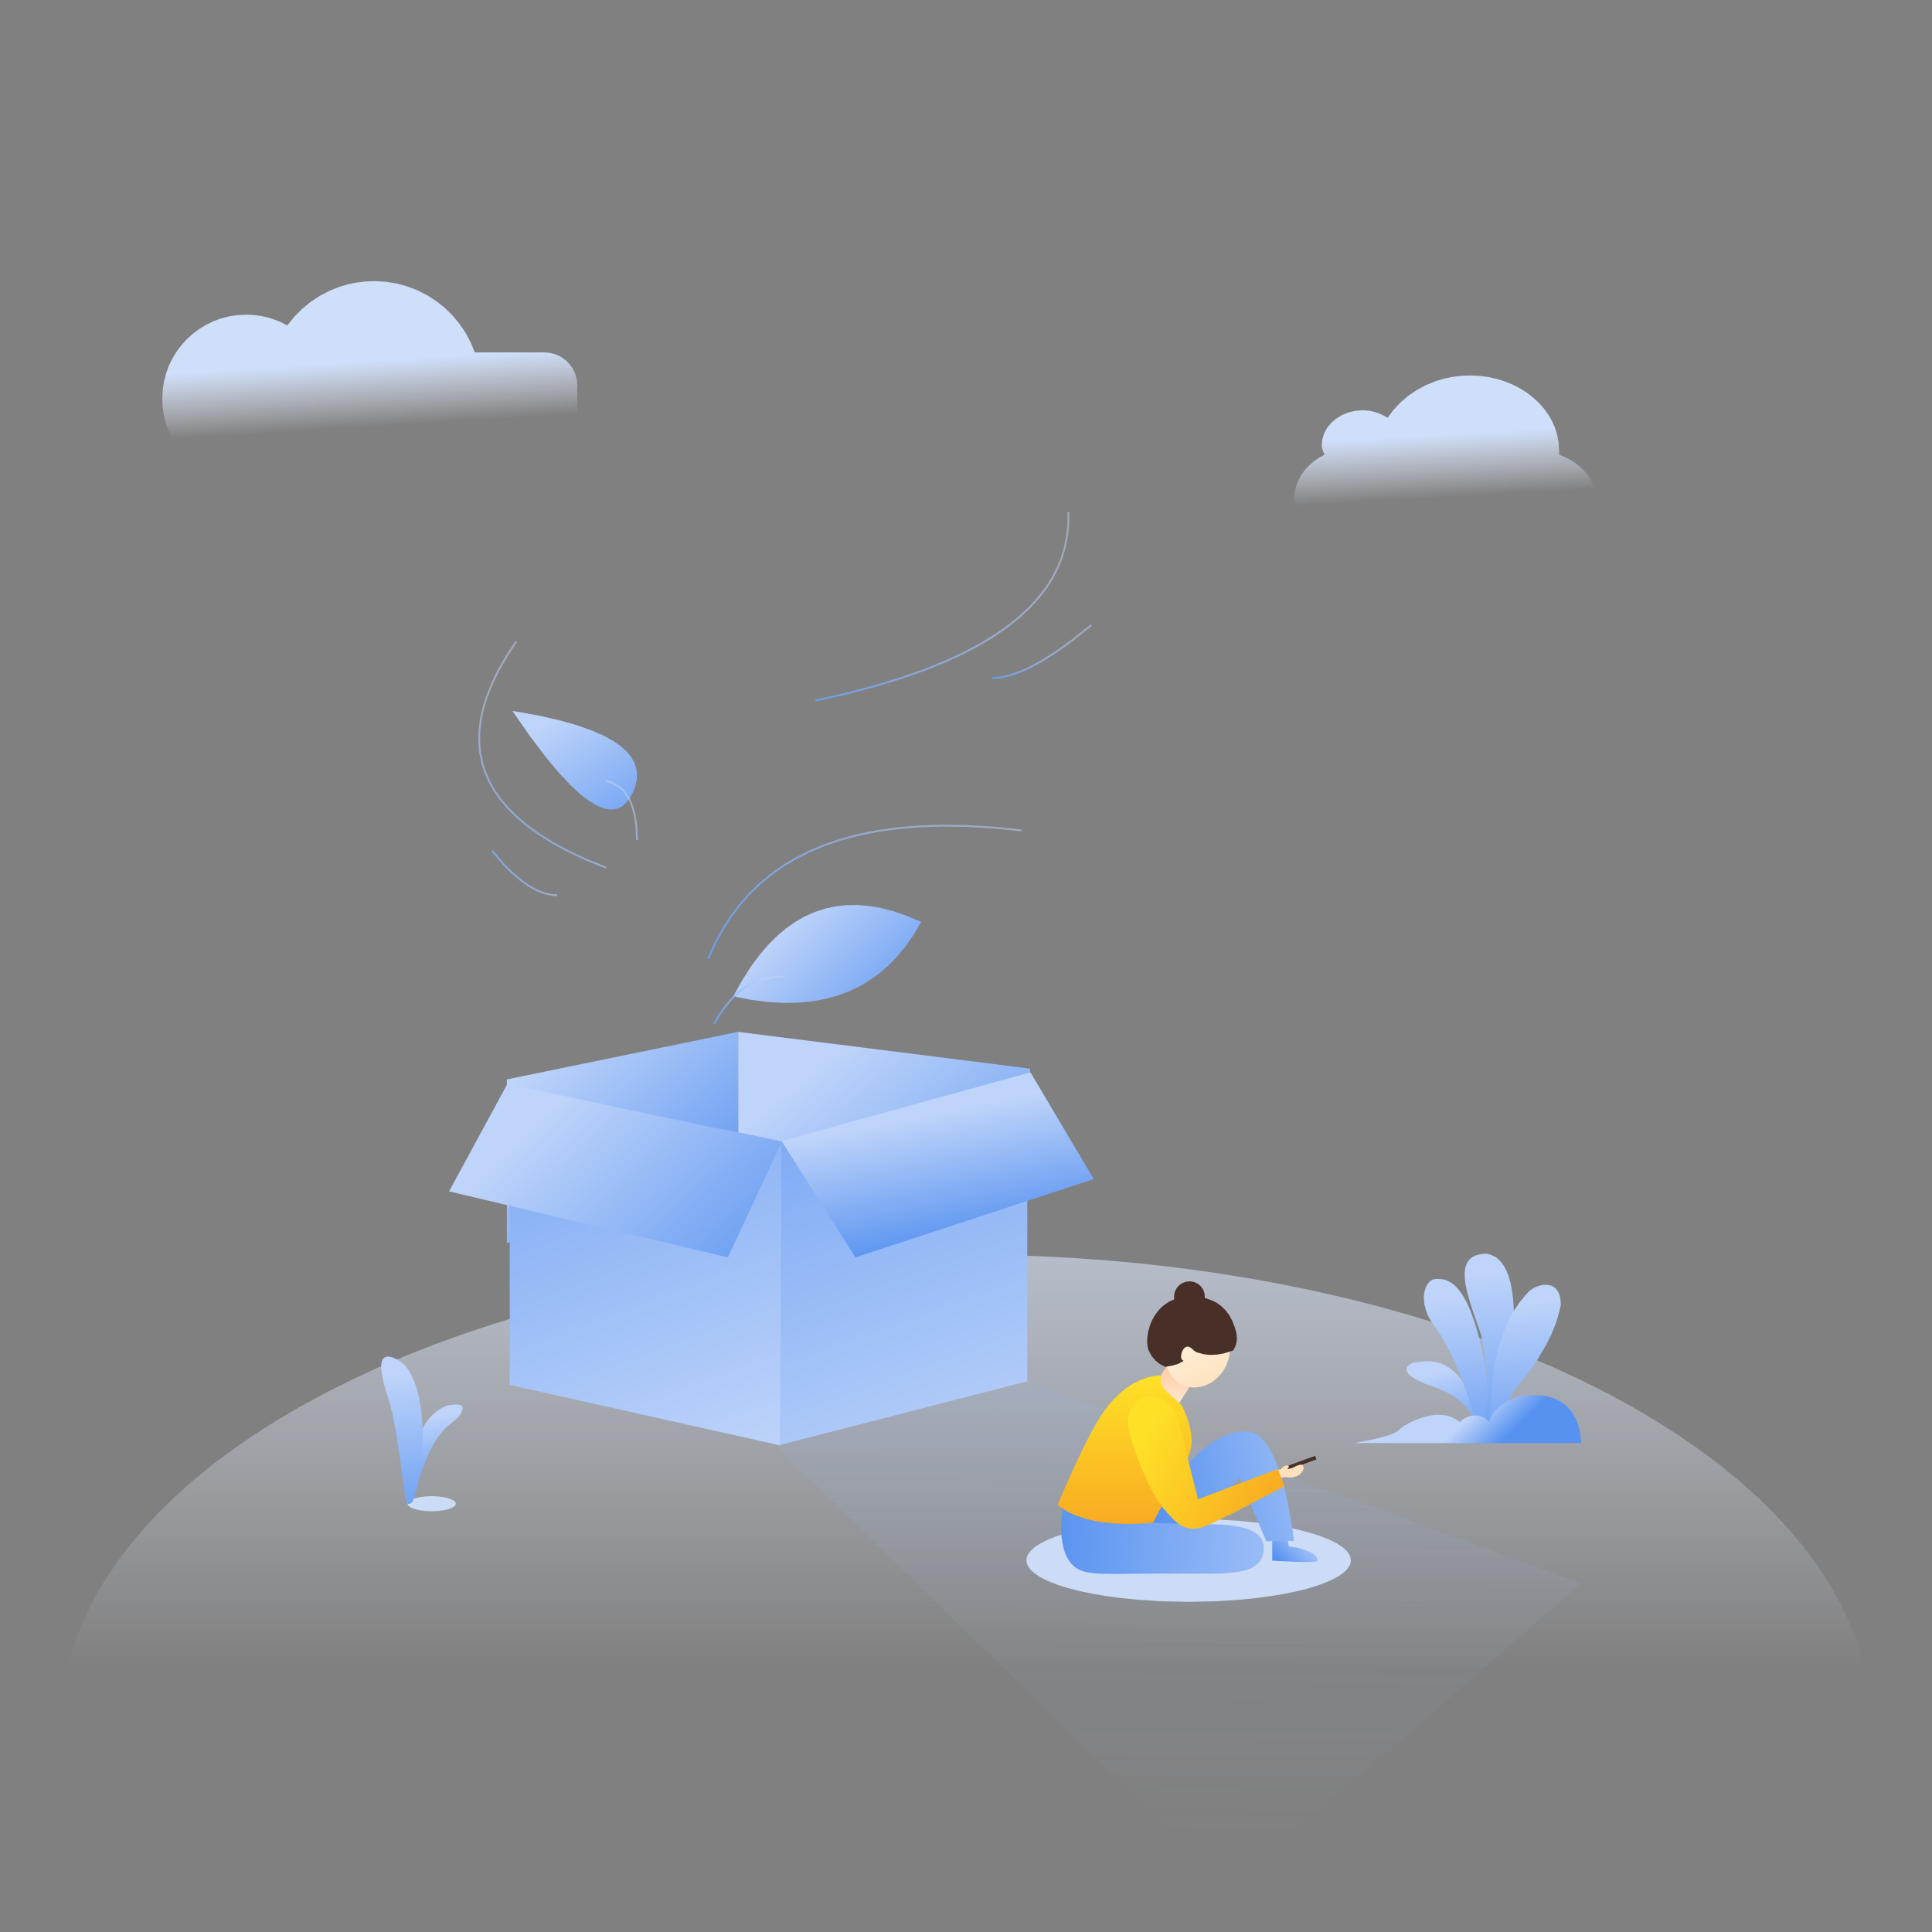 <?xml version="1.0" standalone="no"?><!DOCTYPE svg PUBLIC "-//W3C//DTD SVG 1.1//EN" "http://www.w3.org/Graphics/SVG/1.1/DTD/svg11.dtd"><svg height="1024" node-id="1" sillyvg="true" template-height="1024" template-width="1024" version="1.1" viewBox="0 0 1024 1024" width="1024" xmlns="http://www.w3.org/2000/svg" xmlns:xlink="http://www.w3.org/1999/xlink"><rect x="0" y="0" width="1024" height="1024" fill="#808080" stroke="none"/><defs node-id="171"><linearGradient gradientUnits="objectBoundingBox" id="linearGradient-1" node-id="5" spreadMethod="pad" x1="0.5" x2="0.5" y1="-0.299" y2="0.441"><stop offset="0" stop-color="#cfdffa"></stop><stop offset="1" stop-color="#eaf0fc" stop-opacity="0"></stop></linearGradient><linearGradient gradientUnits="objectBoundingBox" id="linearGradient-2" node-id="8" spreadMethod="pad" x1="0.5" x2="0.536" y1="0.337" y2="0.698"><stop offset="0" stop-color="#cfdffa"></stop><stop offset="1" stop-color="#eaf0fc" stop-opacity="0"></stop></linearGradient><linearGradient gradientUnits="objectBoundingBox" id="linearGradient-3" node-id="11" spreadMethod="pad" x1="0.5" x2="0.536" y1="0.365" y2="0.665"><stop offset="0" stop-color="#cfdffa"></stop><stop offset="1" stop-color="#eaf0fc" stop-opacity="0"></stop></linearGradient><linearGradient gradientUnits="objectBoundingBox" id="linearGradient-4" node-id="14" spreadMethod="pad" x1="0.5" x2="0.573" y1="0.115" y2="1"><stop offset="0" stop-color="#bfd4fa"></stop><stop offset="1" stop-color="#5792f0"></stop></linearGradient><linearGradient gradientUnits="objectBoundingBox" id="linearGradient-5" node-id="17" spreadMethod="pad" x1="0.5" x2="0.519" y1="0.115" y2="1.319"><stop offset="0" stop-color="#bfd4fa"></stop><stop offset="1" stop-color="#5792f0"></stop></linearGradient><linearGradient gradientUnits="objectBoundingBox" id="linearGradient-6" node-id="20" spreadMethod="pad" x1="0.5" x2="0.743" y1="0.131" y2="1.285"><stop offset="0" stop-color="#bfd4fa"></stop><stop offset="1" stop-color="#5792f0"></stop></linearGradient><linearGradient gradientUnits="objectBoundingBox" id="linearGradient-7" node-id="23" spreadMethod="pad" x1="0.5" x2="0.541" y1="0.115" y2="1.319"><stop offset="0" stop-color="#bfd4fa"></stop><stop offset="1" stop-color="#5792f0"></stop></linearGradient><linearGradient gradientUnits="objectBoundingBox" id="linearGradient-8" node-id="26" spreadMethod="pad" x1="0.5" x2="0.52" y1="0.115" y2="1.319"><stop offset="0" stop-color="#bfd4fa"></stop><stop offset="1" stop-color="#5792f0"></stop></linearGradient><linearGradient gradientUnits="objectBoundingBox" id="linearGradient-9" node-id="29" spreadMethod="pad" x1="0.5" x2="0.554" y1="0.115" y2="1.319"><stop offset="0" stop-color="#bfd4fa"></stop><stop offset="1" stop-color="#5792f0"></stop></linearGradient><linearGradient gradientUnits="objectBoundingBox" id="linearGradient-10" node-id="32" spreadMethod="pad" x1="0.5" x2="0.743" y1="0.483" y2="0.537"><stop offset="0" stop-color="#bfd4fa"></stop><stop offset="1" stop-color="#5792f0"></stop></linearGradient><linearGradient gradientUnits="objectBoundingBox" id="linearGradient-11" node-id="35" spreadMethod="pad" x1="0.544" x2="0.519" y1="-0.916" y2="0.939"><stop offset="0" stop-color="#5792f0"></stop><stop offset="1" stop-color="#bfd4fa" stop-opacity="0"></stop></linearGradient><linearGradient gradientUnits="objectBoundingBox" id="linearGradient-12" node-id="38" spreadMethod="pad" x1="0.179" x2="1.212" y1="0.312" y2="1.084"><stop offset="0" stop-color="#bfd4fa"></stop><stop offset="1" stop-color="#5792f0"></stop></linearGradient><linearGradient gradientUnits="objectBoundingBox" id="linearGradient-13" node-id="41" spreadMethod="pad" x1="0.179" x2="1" y1="0.084" y2="0.916"><stop offset="0" stop-color="#bfd4fa"></stop><stop offset="1" stop-color="#5792f0"></stop></linearGradient><linearGradient gradientUnits="objectBoundingBox" id="linearGradient-14" node-id="44" spreadMethod="pad" x1="0.646" x2="0.205" y1="1.197" y2="-0.63"><stop offset="0" stop-color="#bfd4fa"></stop><stop offset="1" stop-color="#5792f0"></stop></linearGradient><linearGradient gradientUnits="objectBoundingBox" id="linearGradient-15" node-id="47" spreadMethod="pad" x1="-0.001" x2="0.5" y1="-0.619" y2="1.169"><stop offset="0" stop-color="#5792f0"></stop><stop offset="1" stop-color="#bfd4fa"></stop></linearGradient><linearGradient gradientUnits="objectBoundingBox" id="linearGradient-16" node-id="50" spreadMethod="pad" x1="0.179" x2="1.212" y1="0.364" y2="0.922"><stop offset="0" stop-color="#bfd4fa"></stop><stop offset="1" stop-color="#5792f0"></stop></linearGradient><linearGradient gradientUnits="objectBoundingBox" id="linearGradient-17" node-id="53" spreadMethod="pad" x1="0.179" x2="0.403" y1="0.324" y2="0.998"><stop offset="0" stop-color="#bfd4fa"></stop><stop offset="1" stop-color="#5792f0"></stop></linearGradient><linearGradient gradientUnits="objectBoundingBox" id="linearGradient-18" node-id="56" spreadMethod="pad" x1="0.636" x2="0.258" y1="0.57" y2="1.385"><stop offset="0" stop-color="#bfd4fa" stop-opacity="0.5"></stop><stop offset="1" stop-color="#5792f0"></stop><stop offset="1" stop-color="#5792f0"></stop></linearGradient><linearGradient gradientUnits="objectBoundingBox" id="linearGradient-19" node-id="60" spreadMethod="pad" x1="0.933" x2="-0.266" y1="0.533" y2="0.914"><stop offset="0" stop-color="#bfd4fa" stop-opacity="0.5"></stop><stop offset="1" stop-color="#5792f0"></stop><stop offset="1" stop-color="#5792f0"></stop></linearGradient><linearGradient gradientUnits="objectBoundingBox" id="linearGradient-20" node-id="64" spreadMethod="pad" x1="0.933" x2="-0.266" y1="0.539" y2="0.991"><stop offset="0" stop-color="#bfd4fa" stop-opacity="0.5"></stop><stop offset="1" stop-color="#5792f0"></stop><stop offset="1" stop-color="#5792f0"></stop></linearGradient><linearGradient gradientUnits="objectBoundingBox" id="linearGradient-21" node-id="68" spreadMethod="pad" x1="0.933" x2="-0.266" y1="0.52" y2="0.754"><stop offset="0" stop-color="#bfd4fa" stop-opacity="0.5"></stop><stop offset="1" stop-color="#5792f0"></stop><stop offset="1" stop-color="#5792f0"></stop></linearGradient><linearGradient gradientUnits="objectBoundingBox" id="linearGradient-22" node-id="72" spreadMethod="pad" x1="0.933" x2="-0.266" y1="0.513" y2="0.66"><stop offset="0" stop-color="#bfd4fa" stop-opacity="0.5"></stop><stop offset="1" stop-color="#5792f0"></stop><stop offset="1" stop-color="#5792f0"></stop></linearGradient><linearGradient gradientUnits="objectBoundingBox" id="linearGradient-23" node-id="76" spreadMethod="pad" x1="0.179" x2="1.212" y1="0.187" y2="1.471"><stop offset="0" stop-color="#bfd4fa"></stop><stop offset="1" stop-color="#5792f0"></stop></linearGradient><linearGradient gradientUnits="objectBoundingBox" id="linearGradient-25" node-id="82" spreadMethod="pad" x1="0.179" x2="1.212" y1="0.364" y2="0.921"><stop offset="0" stop-color="#bfd4fa"></stop><stop offset="1" stop-color="#5792f0"></stop></linearGradient><linearGradient gradientUnits="objectBoundingBox" id="linearGradient-27" node-id="89" spreadMethod="pad" x1="0.617" x2="0.293" y1="0.57" y2="1.385"><stop offset="0" stop-color="#bfd4fa" stop-opacity="0.5"></stop><stop offset="1" stop-color="#5792f0"></stop><stop offset="1" stop-color="#5792f0"></stop></linearGradient><linearGradient gradientUnits="objectBoundingBox" id="linearGradient-28" node-id="93" spreadMethod="pad" x1="0.933" x2="-0.266" y1="0.533" y2="0.918"><stop offset="0" stop-color="#bfd4fa" stop-opacity="0.5"></stop><stop offset="1" stop-color="#5792f0"></stop><stop offset="1" stop-color="#5792f0"></stop></linearGradient><linearGradient gradientUnits="objectBoundingBox" id="linearGradient-29" node-id="97" spreadMethod="pad" x1="0.5" x2="0.5" y1="0.129" y2="1"><stop offset="0" stop-color="#ffcda5"></stop><stop offset="1" stop-color="#ffe8d1"></stop></linearGradient><linearGradient gradientUnits="objectBoundingBox" id="linearGradient-30" node-id="100" spreadMethod="pad" x1="0.423" x2="0.887" y1="0" y2="1"><stop offset="0" stop-color="#fff2df"></stop><stop offset="1" stop-color="#fee0bc"></stop></linearGradient><linearGradient gradientUnits="objectBoundingBox" id="linearGradient-31" node-id="103" spreadMethod="pad" x1="0.857" x2="0" y1="0.117" y2="0.736"><stop offset="0" stop-color="#bfd4fa"></stop><stop offset="1" stop-color="#5792f0"></stop></linearGradient><linearGradient gradientUnits="objectBoundingBox" id="linearGradient-32" node-id="106" spreadMethod="pad" x1="1.724" x2="0.103" y1="0.421" y2="0.746"><stop offset="0" stop-color="#bfd4fa"></stop><stop offset="1" stop-color="#5792f0"></stop></linearGradient><linearGradient gradientUnits="objectBoundingBox" id="linearGradient-33" node-id="109" spreadMethod="pad" x1="1.603" x2="-0.063" y1="0.525" y2="0.5"><stop offset="0" stop-color="#bfd4fa"></stop><stop offset="1" stop-color="#5792f0"></stop></linearGradient><linearGradient gradientUnits="objectBoundingBox" id="linearGradient-34" node-id="112" spreadMethod="pad" x1="0.5" x2="0.5" y1="0" y2="1"><stop offset="0" stop-color="#fee127"></stop><stop offset="1" stop-color="#f9ab21"></stop></linearGradient><linearGradient gradientUnits="objectBoundingBox" id="linearGradient-35" node-id="115" spreadMethod="pad" x1="0.083" x2="0.955" y1="0.325" y2="0.736"><stop offset="0" stop-color="#fee127"></stop><stop offset="1" stop-color="#f9ab21"></stop></linearGradient></defs><path d="M 0.00 0.00 L 1024.00 0.00 L 1024.00 1024.00 L 0.00 1024.00 Z" fill="none" id="矩形" node-id="119" stroke="none" target-height="1024" target-width="1024" target-x="0" target-y="0"></path><g node-id="384"><g node-id="385"><path d="M 992.00 915.00 L 991.73 923.25 L 990.96 931.45 L 989.67 939.60 L 987.87 947.74 L 985.55 955.87 L 982.69 964.00 L 979.44 971.82 L 975.69 979.61 L 971.44 987.38 L 966.67 995.15 L 961.35 1002.91 L 955.46 1010.67 L 948.16 1019.38 L 940.14 1028.03 L 931.36 1036.64 L 921.77 1045.19 L 911.35 1053.70 L 900.90 1061.54 L 889.71 1069.27 L 877.76 1076.89 L 865.00 1084.40 L 851.41 1091.78 L 837.84 1098.57 L 823.72 1105.11 L 809.04 1111.38 L 793.77 1117.40 L 778.46 1122.94 L 762.69 1128.19 L 746.45 1133.15 L 729.71 1137.81 L 712.98 1142.03 L 695.88 1145.93 L 678.41 1149.50 L 660.54 1152.73 L 642.70 1155.56 L 624.59 1158.03 L 606.21 1160.14 L 587.54 1161.89 L 568.91 1163.24 L 550.11 1164.21 L 531.14 1164.80 L 512.00 1165.00 L 492.86 1164.80 L 473.89 1164.21 L 455.09 1163.24 L 436.46 1161.89 L 417.79 1160.14 L 399.41 1158.03 L 381.30 1155.56 L 363.46 1152.73 L 345.59 1149.50 L 328.12 1145.93 L 311.02 1142.03 L 294.29 1137.81 L 277.55 1133.15 L 261.31 1128.19 L 245.54 1122.94 L 230.23 1117.40 L 214.96 1111.38 L 200.28 1105.11 L 186.16 1098.57 L 172.59 1091.78 L 159.00 1084.40 L 146.24 1076.89 L 134.29 1069.27 L 123.10 1061.54 L 112.65 1053.70 L 102.23 1045.19 L 92.64 1036.64 L 83.86 1028.03 L 75.84 1019.38 L 68.54 1010.67 L 62.65 1002.91 L 57.33 995.15 L 52.56 987.38 L 48.31 979.61 L 44.56 971.82 L 41.31 964.00 L 38.45 955.87 L 36.13 947.74 L 34.33 939.60 L 33.04 931.45 L 32.27 923.25 L 32.00 915.00 L 32.27 906.75 L 33.04 898.55 L 34.33 890.40 L 36.13 882.26 L 38.45 874.13 L 41.31 866.00 L 44.56 858.18 L 48.31 850.39 L 52.56 842.62 L 57.33 834.85 L 62.65 827.09 L 68.54 819.33 L 75.84 810.62 L 83.86 801.97 L 92.64 793.36 L 102.23 784.81 L 112.65 776.30 L 123.10 768.46 L 134.29 760.73 L 146.24 753.11 L 159.00 745.60 L 172.59 738.22 L 186.16 731.43 L 200.28 724.89 L 214.96 718.62 L 230.23 712.60 L 245.54 707.06 L 261.31 701.81 L 277.55 696.85 L 294.29 692.19 L 311.02 687.97 L 328.12 684.07 L 345.59 680.50 L 363.46 677.27 L 381.30 674.45 L 399.41 671.97 L 417.79 669.86 L 436.46 668.11 L 455.09 666.76 L 473.89 665.79 L 492.86 665.20 L 512.00 665.00 L 531.14 665.20 L 550.11 665.79 L 568.91 666.76 L 587.54 668.11 L 606.21 669.86 L 624.59 671.97 L 642.70 674.45 L 660.54 677.27 L 678.41 680.50 L 695.88 684.07 L 712.98 687.97 L 729.71 692.19 L 746.45 696.85 L 762.69 701.81 L 778.46 707.06 L 793.77 712.60 L 809.04 718.62 L 823.72 724.89 L 837.84 731.43 L 851.41 738.22 L 865.00 745.60 L 877.76 753.11 L 889.71 760.73 L 900.90 768.46 L 911.35 776.30 L 921.77 784.81 L 931.36 793.36 L 940.14 801.97 L 948.16 810.62 L 955.46 819.33 L 961.35 827.09 L 966.67 834.85 L 971.44 842.62 L 975.69 850.39 L 979.44 858.18 L 982.69 866.00 L 985.55 874.13 L 987.87 882.26 L 989.67 890.40 L 990.96 898.55 L 991.73 906.75 L 992.00 915.00 Z" fill="url(#linearGradient-1)" fill-rule="evenodd" group-id="1,2" id="椭圆形" node-id="122" stroke="none" target-height="500" target-width="960" target-x="32" target-y="665"></path><path d="M 846.00 265.21 L 845.71 268.78 L 844.90 272.13 L 843.57 275.33 L 841.78 278.31 L 839.57 281.05 L 836.91 283.56 L 833.95 285.73 L 830.65 287.57 L 826.98 289.10 L 823.16 290.19 L 819.08 290.87 L 814.73 291.12 L 718.00 291.12 L 713.65 290.62 L 709.53 289.75 L 705.64 288.51 L 701.89 286.89 L 698.51 284.98 L 695.45 282.77 L 692.70 280.22 L 690.41 277.45 L 688.55 274.44 L 687.16 271.20 L 686.31 267.76 L 686.00 264.06 L 686.24 260.82 L 686.93 257.74 L 688.05 254.76 L 689.55 251.96 L 691.42 249.33 L 693.65 246.87 L 696.15 244.68 L 698.93 242.73 L 702.00 241.03 L 701.00 238.44 L 700.67 237.14 L 700.55 235.85 L 700.90 232.63 L 701.86 229.60 L 703.45 226.72 L 705.55 224.16 L 708.12 221.93 L 711.21 220.03 L 714.57 218.63 L 718.26 217.76 L 722.36 217.42 L 726.09 217.74 L 729.45 218.58 L 732.61 219.86 L 735.45 221.45 L 738.62 217.21 L 742.27 213.31 L 746.44 209.75 L 750.99 206.66 L 755.93 204.03 L 761.31 201.88 L 765.47 200.65 L 769.81 199.76 L 774.34 199.20 L 779.09 199.00 L 784.03 199.22 L 788.73 199.83 L 793.22 200.80 L 797.52 202.13 L 801.73 203.85 L 805.62 205.84 L 809.22 208.11 L 812.55 210.66 L 815.64 213.53 L 818.34 216.58 L 820.68 219.83 L 822.66 223.29 L 824.25 226.94 L 825.40 230.71 L 826.10 234.63 L 826.36 238.73 L 826.36 241.03 L 830.16 242.59 L 833.57 244.47 L 836.63 246.66 L 839.38 249.21 L 841.65 251.97 L 843.49 254.98 L 844.87 258.21 L 845.70 261.60 L 846.00 265.21 Z" fill="url(#linearGradient-2)" fill-rule="evenodd" group-id="1,2" id="云" node-id="123" stroke="none" target-height="92.12" target-width="160" target-x="686" target-y="199"></path><path d="M 198.22 149.00 L 204.37 149.33 L 210.25 150.27 L 215.89 151.81 L 221.34 153.92 L 226.46 156.52 L 231.28 159.64 L 235.76 163.21 L 239.83 167.19 L 243.50 171.59 L 246.72 176.33 L 249.43 181.38 L 251.66 186.78 L 288.50 186.78 L 291.69 187.08 L 294.62 187.87 L 297.33 189.17 L 299.79 190.91 L 301.87 192.99 L 303.61 195.45 L 304.90 198.16 L 305.70 201.08 L 306.00 204.28 L 306.00 247.06 L 305.70 250.25 L 304.90 253.18 L 303.61 255.89 L 301.87 258.34 L 299.79 260.43 L 297.33 262.17 L 294.62 263.46 L 291.69 264.26 L 288.50 264.56 L 110.17 264.56 L 106.97 264.26 L 104.05 263.46 L 101.33 262.17 L 98.88 260.43 L 96.80 258.34 L 95.06 255.89 L 93.76 253.18 L 92.96 250.25 L 92.67 247.06 L 92.67 234.65 L 90.71 231.15 L 89.07 227.48 L 87.75 223.61 L 86.79 219.63 L 86.21 215.51 L 86.00 211.22 L 86.25 206.61 L 86.92 202.20 L 88.00 197.98 L 89.49 193.92 L 91.39 190.01 L 93.60 186.36 L 96.14 182.96 L 99.02 179.80 L 102.18 176.92 L 105.58 174.38 L 109.23 172.16 L 113.14 170.27 L 117.20 168.78 L 121.42 167.69 L 125.83 167.02 L 130.44 166.78 L 134.40 166.95 L 138.22 167.45 L 141.92 168.27 L 145.53 169.40 L 148.98 170.81 L 152.27 172.50 L 155.95 167.93 L 160.03 163.80 L 164.56 160.08 L 169.44 156.84 L 174.64 154.13 L 180.19 151.93 L 184.48 150.67 L 188.91 149.76 L 193.48 149.20 L 198.22 149.00 Z" fill="url(#linearGradient-3)" fill-rule="evenodd" group-id="1,2" id="云" node-id="124" stroke="none" target-height="115.56" target-width="220" target-x="86" target-y="149"></path><g node-id="388"><path d="M 241.60 797.00 L 241.42 797.66 L 240.89 798.32 L 239.85 799.02 L 237.98 799.79 L 235.26 800.45 L 232.29 800.85 L 228.80 801.00 L 225.31 800.85 L 222.34 800.45 L 219.62 799.79 L 217.75 799.02 L 216.71 798.32 L 216.18 797.66 L 216.00 797.00 L 216.18 796.34 L 216.71 795.68 L 217.75 794.98 L 219.62 794.21 L 222.34 793.55 L 225.31 793.15 L 228.80 793.00 L 232.29 793.15 L 235.26 793.55 L 237.98 794.21 L 239.85 794.98 L 240.89 795.68 L 241.42 796.34 L 241.60 797.00 Z" fill="#ccdcf6" fill-rule="evenodd" group-id="1,2,5" id="椭圆形" node-id="126" stroke="none" target-height="8" target-width="25.6" target-x="216" target-y="793"></path><path d="M 215.21 795.43 L 216.11 785.22 L 217.43 776.58 L 219.10 769.33 L 221.05 763.28 L 223.25 758.30 L 225.65 754.22 L 228.23 750.93 L 230.99 748.33 L 233.94 746.34 L 237.12 744.89 L 240.86 744.45 L 242.60 744.41 L 243.88 744.61 L 244.57 744.94 L 245.00 745.43 L 245.20 746.14 L 245.00 747.44 L 243.89 749.76 L 242.77 751.24 L 241.40 752.53 L 238.00 755.26 L 236.10 756.98 L 233.86 759.43 L 231.69 762.34 L 229.17 766.53 L 226.80 771.35 L 224.12 778.03 L 221.63 785.51 L 218.88 795.42 L 218.08 796.45 L 217.30 796.75 L 216.40 796.50 L 215.21 795.43 Z" fill="url(#linearGradient-4)" fill-rule="nonzero" group-id="1,2,5" id="路径-42" node-id="127" stroke="none" target-height="52.34" target-width="29.99" target-x="215.21" target-y="744.41"></path><path d="M 214.97 795.07 L 211.98 772.78 L 209.66 758.03 L 207.89 748.91 L 206.57 743.78 L 204.36 736.61 L 203.30 732.67 L 202.48 728.91 L 202.03 725.27 L 202.13 722.48 L 202.58 720.85 L 203.37 719.79 L 204.50 719.14 L 205.85 718.99 L 207.85 719.41 L 210.82 720.69 L 212.82 722.02 L 214.68 723.76 L 216.41 725.97 L 218.02 728.70 L 219.71 732.52 L 221.17 736.94 L 222.36 742.04 L 223.19 747.20 L 223.76 752.67 L 224.05 758.45 L 223.97 767.12 L 223.30 775.69 L 222.53 781.37 L 221.53 786.62 L 220.33 791.49 L 218.95 794.86 L 217.91 796.48 L 217.13 797.08 L 216.47 797.08 L 215.78 796.54 L 214.97 795.07 Z" fill="url(#linearGradient-5)" fill-rule="nonzero" group-id="1,2,5" id="路径-41" node-id="128" stroke="none" target-height="78.09" target-width="22.02" target-x="202.03" target-y="718.99"></path></g><g node-id="389"><path d="M 783.98 759.87 L 782.80 755.72 L 781.20 751.95 L 779.18 748.54 L 776.73 745.43 L 773.82 742.62 L 770.42 740.08 L 766.48 737.81 L 761.92 735.83 L 755.24 733.42 L 750.47 731.16 L 747.67 729.34 L 746.13 727.79 L 745.44 726.44 L 745.41 725.44 L 745.86 724.44 L 746.98 723.37 L 749.08 722.18 L 754.40 721.57 L 757.54 721.48 L 761.13 721.90 L 763.48 722.53 L 765.99 723.65 L 768.69 725.31 L 771.12 727.33 L 773.72 730.16 L 776.50 733.99 L 778.88 738.05 L 781.37 743.34 L 783.98 750.09 L 784.53 753.41 L 784.53 756.65 L 783.98 759.87 Z" fill="url(#linearGradient-6)" fill-rule="nonzero" group-id="1,2,6" id="路径-43" node-id="130" stroke="none" target-height="38.39" target-width="39.12" target-x="745.41" target-y="721.48"></path><path d="M 784.60 761.69 L 780.94 748.93 L 777.30 737.81 L 773.67 728.17 L 770.08 719.88 L 766.53 712.79 L 763.04 706.79 L 759.61 701.75 L 758.03 699.49 L 756.78 697.18 L 755.83 694.81 L 754.92 691.15 L 754.66 687.72 L 754.83 685.46 L 755.28 683.47 L 755.96 681.72 L 756.95 680.14 L 758.16 678.93 L 759.61 678.05 L 761.65 677.87 L 764.11 677.96 L 765.75 678.27 L 767.54 678.96 L 769.53 680.10 L 771.30 681.55 L 773.27 683.72 L 775.45 686.83 L 777.30 690.13 L 779.30 694.60 L 781.47 700.47 L 783.29 706.44 L 785.20 713.99 L 787.19 723.36 L 787.96 728.40 L 788.81 737.22 L 788.99 742.36 L 788.85 747.74 L 788.28 753.04 L 787.19 757.83 L 786.50 759.43 L 785.64 760.70 L 784.60 761.69 Z" fill="url(#linearGradient-7)" fill-rule="nonzero" group-id="1,2,6" id="路径-44" node-id="131" stroke="none" target-height="83.82" target-width="34.33" target-x="754.66" target-y="677.87"></path><path d="M 786.29 755.51 L 787.38 750.59 L 788.12 745.13 L 788.47 739.08 L 788.39 732.36 L 787.83 724.92 L 786.72 716.68 L 785.03 707.58 L 780.95 695.80 L 779.01 689.85 L 777.49 684.29 L 776.72 680.57 L 776.35 677.28 L 776.31 674.35 L 776.58 672.17 L 777.15 670.30 L 777.99 668.68 L 779.12 667.29 L 780.49 666.20 L 782.29 665.34 L 784.62 664.73 L 787.60 664.43 L 789.99 664.98 L 792.49 666.17 L 794.01 667.28 L 795.54 668.84 L 797.07 670.93 L 798.31 673.20 L 799.50 676.16 L 800.60 679.96 L 801.38 683.82 L 801.98 688.62 L 802.37 694.52 L 802.45 700.41 L 802.23 707.47 L 801.65 715.87 L 800.37 724.01 L 798.93 730.84 L 797.23 737.34 L 795.42 743.33 L 791.47 755.51 L 790.02 756.02 L 788.33 756.05 L 786.29 755.51 Z" fill="url(#linearGradient-8)" fill-rule="nonzero" group-id="1,2,6" id="路径-45" node-id="132" stroke="none" target-height="91.62" target-width="26.14" target-x="776.31" target-y="664.43"></path><path d="M 790.16 760.26 L 790.01 748.76 L 790.43 738.37 L 791.37 729.02 L 792.79 720.61 L 794.62 713.06 L 796.84 706.29 L 799.43 700.23 L 802.35 694.82 L 805.60 690.00 L 809.17 685.72 L 810.55 684.28 L 812.51 682.90 L 814.75 681.82 L 817.20 681.12 L 819.69 680.93 L 822.02 681.36 L 823.43 682.02 L 824.67 683.08 L 825.78 684.58 L 826.55 686.30 L 827.07 688.63 L 827.28 691.75 L 825.62 698.29 L 824.24 702.42 L 822.05 707.70 L 819.28 713.24 L 815.28 719.99 L 812.27 724.49 L 808.55 729.52 L 804.04 735.15 L 801.86 738.28 L 799.88 741.63 L 798.13 745.06 L 796.69 748.30 L 795.47 751.46 L 794.63 754.00 L 794.04 756.29 L 793.89 757.53 L 793.65 758.70 L 793.02 759.51 L 791.93 760.05 L 790.16 760.26 Z" fill="url(#linearGradient-9)" fill-rule="nonzero" group-id="1,2,6" id="路径-46" node-id="133" stroke="none" target-height="79.33" target-width="37.27" target-x="790.01" target-y="680.93"></path><path d="M 718.12 764.83 L 729.96 762.37 L 736.59 760.53 L 739.82 759.19 L 741.06 758.25 L 742.00 757.35 L 744.16 755.80 L 746.74 754.29 L 750.13 752.67 L 753.80 751.31 L 757.83 750.31 L 760.59 749.94 L 763.35 749.89 L 766.11 750.17 L 768.78 750.85 L 771.34 752.02 L 773.83 753.72 L 774.99 752.57 L 776.67 751.51 L 778.59 750.74 L 780.76 750.29 L 783.01 750.28 L 785.26 750.79 L 786.67 751.43 L 788.01 752.39 L 789.30 753.72 L 790.07 751.49 L 791.21 749.41 L 792.73 747.47 L 795.47 744.92 L 798.62 742.80 L 801.99 741.13 L 805.20 740.04 L 808.34 739.46 L 810.70 739.52 L 812.88 739.41 L 815.94 739.50 L 819.17 739.91 L 822.78 740.83 L 825.12 741.76 L 827.44 743.04 L 829.74 744.71 L 831.76 746.68 L 833.63 749.19 L 835.34 752.32 L 836.60 755.65 L 837.54 759.77 L 838.12 764.83 L 819.33 764.92 L 718.12 764.83 Z" fill="url(#linearGradient-10)" fill-rule="nonzero" group-id="1,2,6" id="路径-47" node-id="134" stroke="none" target-height="25.51" target-width="120" target-x="718.12" target-y="739.41"></path></g></g><g node-id="386"><g node-id="390"><path d="M 387.89 743.71 L 428.45 689.17 L 838.00 839.21 L 652.00 1001.12 Z" fill="url(#linearGradient-11)" fill-opacity="0.3" fill-rule="nonzero" group-id="1,3,7" id="路径" node-id="136" stroke="none" target-height="311.95" target-width="450.11" target-x="387.89" target-y="689.17"></path></g><g node-id="391"><path d="M 546.02 566.39 L 391.24 546.92 L 391.24 624.14 L 543.54 641.93 Z" fill="url(#linearGradient-12)" fill-rule="nonzero" group-id="1,3,8" id="路径" node-id="138" stroke="none" target-height="95.01" target-width="154.78" target-x="391.24" target-y="546.92"></path><path d="M 268.65 572.11 L 391.22 546.92 L 391.24 633.74 L 268.65 658.78 Z" fill="url(#linearGradient-13)" fill-rule="nonzero" group-id="1,3,8" id="路径" node-id="139" stroke="none" target-height="111.86" target-width="122.59" target-x="268.65" target-y="546.92"></path><path d="M 412.70 605.41 L 544.48 571.44 L 544.48 732.08 L 412.70 766.05 Z" fill="url(#linearGradient-14)" fill-rule="nonzero" group-id="1,3,8" id="路径" node-id="140" stroke="none" target-height="194.61" target-width="131.78" target-x="412.7" target-y="571.44"></path><path d="M 270.18 576.03 L 414.23 604.76 L 413.39 766.05 L 270.18 734.06 Z" fill="url(#linearGradient-15)" fill-rule="nonzero" group-id="1,3,8" id="路径" node-id="141" stroke="none" target-height="190.02" target-width="144.05" target-x="270.18" target-y="576.03"></path><path d="M 414.23 605.42 L 268.91 574.50 L 238.00 631.46 L 385.79 666.45 Z" fill="url(#linearGradient-16)" fill-rule="nonzero" group-id="1,3,8" id="路径" node-id="142" stroke="none" target-height="91.95" target-width="176.23" target-x="238" target-y="574.5"></path><path d="M 414.23 604.72 L 546.15 568.37 L 579.73 624.94 L 453.38 666.45 Z" fill="url(#linearGradient-17)" fill-rule="nonzero" group-id="1,3,8" id="路径" node-id="143" stroke="none" target-height="98.08" target-width="165.5" target-x="414.23" target-y="568.37"></path></g><g node-id="392"><path d="M 273.64 340.00 L 268.40 347.98 L 264.09 355.52 L 260.65 362.63 L 257.98 369.36 L 256.04 375.75 L 254.75 381.82 L 254.07 387.62 L 253.98 393.19 L 254.43 398.55 L 255.43 403.74 L 256.98 408.79 L 259.08 413.73 L 261.76 418.58 L 265.06 423.36 L 269.02 428.09 L 273.71 432.78 L 279.19 437.43 L 285.53 442.04 L 292.82 446.60 L 301.15 451.12 L 310.61 455.57 L 321.31 459.95" fill="none" group-id="1,3,9" id="路径-2" node-id="145" stroke="url(#linearGradient-18)" stroke-linecap="butt" stroke-width="1" target-height="119.95" target-width="67.33" target-x="253.98" target-y="340"></path><path d="M 260.77 450.92 L 266.30 457.38 L 271.41 462.55 L 276.12 466.60 L 280.48 469.67 L 284.53 471.90 L 288.31 473.40 L 291.88 474.25 L 295.28 474.53" fill="none" group-id="1,3,9" id="路径-3" node-id="146" stroke="url(#linearGradient-19)" stroke-linecap="butt" stroke-width="1" target-height="23.61" target-width="34.51" target-x="260.77" target-y="450.92"></path><path d="M 566.29 271.35 L 566.24 277.65 L 565.64 283.72 L 564.51 289.57 L 562.84 295.25 L 560.63 300.78 L 557.87 306.17 L 554.52 311.46 L 550.55 316.64 L 545.92 321.75 L 540.58 326.77 L 534.46 331.72 L 527.51 336.59 L 519.64 341.38 L 510.79 346.07 L 500.88 350.66 L 489.80 355.13 L 477.48 359.46 L 463.82 363.62 L 448.71 367.60 L 432.05 371.37" fill="none" group-id="1,3,9" id="路径-4" node-id="147" stroke="url(#linearGradient-20)" stroke-linecap="butt" stroke-width="1" target-height="100.02" target-width="134.24" target-x="432.05" target-y="271.35"></path><path d="M 578.45 331.26 L 568.64 339.12 L 559.98 345.37 L 552.35 350.22 L 545.63 353.86 L 539.73 356.45 L 534.55 358.15 L 529.99 359.10 L 525.97 359.39" fill="none" group-id="1,3,9" id="路径-5" node-id="148" stroke="url(#linearGradient-21)" stroke-linecap="butt" stroke-width="1" target-height="28.13" target-width="52.48" target-x="525.97" target-y="331.26"></path><path d="M 541.42 440.14 L 526.31 438.62 L 512.21 437.79 L 499.07 437.61 L 486.83 438.03 L 475.42 439.01 L 464.79 440.52 L 454.90 442.52 L 445.69 444.99 L 437.12 447.89 L 429.14 451.23 L 421.72 454.98 L 414.81 459.14 L 408.39 463.70 L 402.43 468.68 L 396.90 474.08 L 391.80 479.92 L 387.10 486.22 L 382.80 493.01 L 378.89 500.31 L 375.40 508.17" fill="none" group-id="1,3,9" id="路径-6" node-id="149" stroke="url(#linearGradient-22)" stroke-linecap="butt" stroke-width="1" target-height="70.56" target-width="166.02" target-x="375.4" target-y="437.61"></path><path d="M 271.58 376.79 L 285.12 379.19 L 296.50 381.75 L 305.98 384.43 L 313.77 387.19 L 320.11 389.99 L 325.18 392.80 L 329.18 395.62 L 332.25 398.43 L 334.53 401.24 L 336.14 404.07 L 337.15 406.94 L 337.61 409.92 L 337.51 413.04 L 336.82 416.37 L 335.46 419.97 L 333.66 423.27 L 331.75 425.69 L 329.73 427.39 L 327.59 428.48 L 325.26 429.02 L 322.67 429.01 L 319.73 428.37 L 316.35 426.98 L 312.43 424.66 L 307.86 421.19 L 302.55 416.32 L 296.38 409.78 L 289.25 401.23 L 281.02 390.36 L 271.58 376.79 Z" fill="url(#linearGradient-23)" fill-rule="nonzero" group-id="1,3,9" id="路径-7" node-id="150" stroke="none" target-height="52.23" target-width="66.03" target-x="271.58" target-y="376.79"></path><path d="M 458.41 331.26 L 460.32 325.53 L 462.55 320.57 L 465.08 316.28 L 467.90 312.61 L 471.01 309.48 L 474.43 306.86 L 478.17 304.72 L 482.29 303.05 L 486.83 301.84 L 491.85 301.13 L 497.40 300.96 L 503.58 301.39 L 510.44 302.48 L 518.08 304.32 L 517.52 306.85 L 516.40 309.33 L 514.65 311.79 L 512.17 314.25 L 508.79 316.75 L 504.36 319.26 L 498.67 321.78 L 491.48 324.28 L 482.56 326.72 L 471.63 329.06 L 458.41 331.26 Z" fill="none" group-id="1,3,9" id="路径-8" node-id="151" stroke="none" target-height="30.3" target-width="59.67" target-x="458.41" target-y="300.96"></path><path d="M 388.65 528.09 L 393.20 519.84 L 397.82 512.57 L 402.52 506.20 L 407.27 500.66 L 412.09 495.87 L 416.98 491.79 L 421.94 488.35 L 427.00 485.52 L 432.17 483.26 L 437.47 481.56 L 442.93 480.39 L 448.57 479.76 L 454.44 479.68 L 460.55 480.17 L 466.96 481.27 L 473.68 483.01 L 480.77 485.44 L 488.24 488.62 L 484.25 495.43 L 480.01 501.52 L 475.53 506.97 L 470.82 511.80 L 465.87 516.07 L 460.66 519.79 L 455.18 522.99 L 449.40 525.70 L 443.30 527.90 L 436.86 529.60 L 430.02 530.79 L 422.76 531.45 L 415.04 531.55 L 406.81 531.05 L 398.03 529.92 L 388.65 528.09 Z" fill="url(#linearGradient-25)" fill-rule="nonzero" group-id="1,3,9" id="路径-9" node-id="152" stroke="none" target-height="51.87" target-width="99.59" target-x="388.65" target-y="479.68"></path><path d="M 451.01 345.33 L 453.85 339.85 L 456.84 335.17 L 459.98 331.22 L 463.25 327.92 L 466.66 325.20 L 470.24 323.03 L 473.99 321.36" fill="none" group-id="1,3,9" id="路径-10" node-id="153" stroke="none" target-height="23.97" target-width="22.98" target-x="451.01" target-y="321.36"></path><path d="M 321.31 413.88 L 324.51 414.91 L 327.31 416.42 L 329.78 418.42 L 331.94 420.96 L 333.81 424.11 L 335.36 427.99 L 336.57 432.70 L 337.35 438.41 L 337.63 445.27" fill="none" group-id="1,3,9" id="路径-11" node-id="154" stroke="url(#linearGradient-27)" stroke-linecap="butt" stroke-width="1" target-height="31.39" target-width="16.32" target-x="321.31" target-y="413.88"></path><path d="M 378.46 542.87 L 381.46 537.68 L 384.59 533.22 L 387.86 529.42 L 391.25 526.21 L 394.79 523.56 L 398.47 521.41 L 402.33 519.75 L 406.39 518.55 L 410.68 517.83 L 415.24 517.58" fill="none" group-id="1,3,9" id="路径-12" node-id="155" stroke="url(#linearGradient-28)" stroke-linecap="butt" stroke-width="1" target-height="25.29" target-width="36.78" target-x="378.46" target-y="517.58"></path></g></g><g node-id="387"><path d="M 716.00 827.00 L 715.74 828.69 L 714.99 830.38 L 713.66 832.12 L 711.62 833.95 L 708.61 835.93 L 704.61 837.95 L 699.41 839.99 L 694.11 841.66 L 687.94 843.26 L 680.79 844.76 L 673.62 845.96 L 665.77 847.01 L 657.18 847.88 L 644.13 848.70 L 630.00 849.00 L 615.87 848.70 L 602.82 847.88 L 594.23 847.01 L 586.38 845.96 L 579.21 844.76 L 572.06 843.26 L 565.89 841.66 L 560.59 839.99 L 555.39 837.95 L 551.39 835.93 L 548.38 833.95 L 546.34 832.12 L 545.01 830.38 L 544.26 828.69 L 544.00 827.00 L 544.26 825.31 L 545.01 823.62 L 546.34 821.88 L 548.38 820.05 L 551.39 818.07 L 555.39 816.05 L 560.59 814.01 L 565.89 812.34 L 572.06 810.74 L 579.21 809.24 L 586.38 808.04 L 594.23 806.99 L 602.82 806.12 L 615.87 805.30 L 630.00 805.00 L 644.13 805.30 L 657.18 806.12 L 665.77 806.99 L 673.62 808.04 L 680.79 809.24 L 687.94 810.74 L 694.11 812.34 L 699.41 814.01 L 704.61 816.05 L 708.61 818.07 L 711.62 820.05 L 713.66 821.88 L 714.99 823.62 L 715.74 825.31 L 716.00 827.00 Z" fill="#ccdcf6" fill-rule="evenodd" group-id="1,4" id="椭圆形" node-id="157" stroke="none" target-height="44" target-width="172" target-x="544" target-y="805"></path><g node-id="393"><path d="M 619.40 722.51 L 632.98 731.33 L 624.16 744.92 L 610.58 736.10 Z" fill="url(#linearGradient-29)" fill-rule="evenodd" group-id="1,4,10" id="矩形" node-id="159" stroke="none" target-height="22.41" target-width="22.4" target-x="610.58" target-y="722.51"></path><path d="M 648.45 726.45 L 646.37 729.13 L 644.07 731.31 L 641.53 733.04 L 638.75 734.34 L 635.93 735.12 L 633.06 735.41 L 630.20 735.18 L 627.47 734.41 L 624.83 733.07 L 622.54 731.20 L 620.72 729.03 L 619.35 726.50 L 618.44 723.76 L 618.01 720.87 L 618.07 717.80 L 618.61 714.77 L 619.67 711.79 L 621.27 708.81 L 623.35 706.13 L 625.65 703.95 L 628.19 702.22 L 630.98 700.92 L 633.79 700.14 L 636.66 699.84 L 639.52 700.07 L 642.25 700.85 L 644.89 702.19 L 647.18 704.05 L 649.00 706.23 L 650.37 708.75 L 651.28 711.49 L 651.71 714.38 L 651.65 717.45 L 651.11 720.48 L 650.05 723.47 L 648.45 726.45 Z" fill="url(#linearGradient-30)" fill-rule="evenodd" group-id="1,4,10" id="椭圆形" node-id="160" stroke="none" target-height="35.57" target-width="33.7" target-x="618.01" target-y="699.84"></path><path d="M 653.58 715.79 L 649.12 717.22 L 645.06 717.98 L 641.33 718.14 L 637.89 717.76 L 634.67 716.85 L 633.88 716.58 L 633.05 715.99 L 631.40 714.56 L 630.51 713.98 L 629.60 713.71 L 628.68 713.85 L 627.56 714.61 L 626.81 715.78 L 626.27 717.13 L 625.99 718.52 L 626.04 719.72 L 626.46 720.69 L 627.30 721.24 L 625.84 722.20 L 623.82 723.09 L 621.12 723.85 L 617.58 724.46 L 614.71 722.95 L 612.32 721.03 L 610.36 718.66 L 608.81 715.79 L 608.31 713.96 L 608.04 711.88 L 608.04 709.51 L 608.51 705.94 L 609.59 702.18 L 610.63 699.75 L 611.93 697.41 L 613.51 695.17 L 615.34 693.13 L 617.45 691.36 L 619.85 689.82 L 622.43 688.66 L 625.35 687.88 L 628.64 687.50 L 630.90 687.29 L 633.11 687.26 L 636.18 687.52 L 639.38 688.17 L 642.92 689.48 L 645.16 690.69 L 647.38 692.35 L 649.57 694.49 L 651.41 696.91 L 653.09 700.00 L 654.58 703.86 L 655.35 706.69 L 655.59 709.25 L 655.37 711.58 L 654.70 713.75 L 653.58 715.79 Z" fill="#483029" fill-rule="evenodd" group-id="1,4,10" id="路径-53" node-id="161" stroke="none" target-height="37.2" target-width="47.55" target-x="608.04" target-y="687.26"></path><path d="M 637.30 691.75 L 635.85 693.43 L 634.11 694.60 L 632.14 695.30 L 630.05 695.47 L 627.98 695.10 L 625.98 694.15 L 624.30 692.71 L 623.12 690.97 L 622.43 688.99 L 622.26 686.91 L 622.63 684.84 L 623.57 682.84 L 625.02 681.16 L 626.76 679.98 L 628.73 679.29 L 630.82 679.12 L 632.89 679.49 L 634.89 680.43 L 636.57 681.87 L 637.74 683.62 L 638.44 685.59 L 638.61 687.68 L 638.24 689.75 L 637.30 691.75 Z" fill="#483029" fill-rule="evenodd" group-id="1,4,10" id="椭圆形" node-id="162" stroke="none" target-height="16.35" target-width="16.35" target-x="622.26" target-y="679.12"></path></g><g node-id="394"><path d="M 682.14 813.65 L 683.06 819.66 L 686.74 820.07 L 690.79 821.14 L 695.27 822.96 L 697.07 824.29 L 697.83 825.16 L 698.20 826.09 L 698.32 827.17 L 697.97 827.51 L 695.86 827.85 L 689.30 827.91 L 674.32 827.17 L 674.32 811.45 L 682.14 813.65 Z" fill="url(#linearGradient-31)" fill-rule="nonzero" group-id="1,4,11" id="路径-52" node-id="163" stroke="none" target-height="16.46" target-width="24" target-x="674.32" target-y="811.45"></path></g><path d="M 618.11 790.78 L 623.46 783.33 L 626.87 779.05 L 630.89 774.52 L 635.27 770.20 L 640.05 766.24 L 643.45 763.89 L 646.95 761.94 L 650.55 760.37 L 654.30 759.26 L 658.11 758.74 L 662.03 758.79 L 664.47 759.40 L 666.79 760.63 L 669.03 762.57 L 670.97 764.89 L 672.84 767.70 L 674.64 771.07 L 676.93 776.41 L 678.97 782.35 L 680.70 788.45 L 682.14 794.48 L 684.26 805.53 L 685.45 813.58 L 685.82 816.69 L 671.11 816.86 L 656.88 782.99 L 625.84 822.09 L 603.23 813.39 L 618.11 790.78 Z" fill="url(#linearGradient-32)" fill-rule="nonzero" group-id="1,4" id="Fill-1706" node-id="164" stroke="none" target-height="63.35" target-width="82.59" target-x="603.23" target-y="758.74"></path><path d="M 565.28 790.16 L 564.08 794.96 L 563.14 800.25 L 562.57 805.64 L 562.45 811.01 L 562.65 814.57 L 563.12 817.90 L 563.83 821.02 L 564.88 824.02 L 566.24 826.63 L 567.91 828.88 L 569.94 830.77 L 572.38 832.20 L 575.31 833.18 L 578.55 833.73 L 582.40 834.08 L 591.85 834.24 L 605.06 834.09 L 623.43 834.03 L 642.62 834.10 L 648.35 833.92 L 653.21 833.52 L 657.29 832.92 L 660.36 832.19 L 662.89 831.25 L 664.97 830.12 L 666.64 828.82 L 668.01 827.22 L 669.01 825.28 L 669.64 822.94 L 669.86 820.08 L 669.50 817.63 L 668.62 815.59 L 667.22 813.85 L 665.43 812.43 L 663.25 811.20 L 660.60 810.18 L 656.40 809.12 L 651.70 808.41 L 646.91 808.03 L 642.21 807.88 L 633.81 807.91 L 628.19 807.84 L 622.61 807.53 L 614.28 807.27 L 604.88 807.08 L 596.09 806.93 L 589.58 806.85 L 587.04 806.82 L 565.28 790.16 Z" fill="url(#linearGradient-33)" fill-rule="nonzero" group-id="1,4" id="Fill-1708" node-id="165" stroke="none" target-height="44.08" target-width="107.41" target-x="562.45" target-y="790.16"></path><path d="M 626.49 745.00 L 620.51 739.47 L 617.93 737.25 L 616.46 735.43 L 615.52 733.56 L 615.18 732.11 L 615.17 730.76 L 615.35 729.87 L 615.70 729.04 L 613.58 729.08 L 611.34 729.36 L 607.94 730.17 L 604.32 731.49 L 599.87 733.81 L 596.98 735.72 L 593.86 738.26 L 590.47 741.51 L 587.39 745.01 L 584.18 749.38 L 580.83 754.75 L 578.01 759.89 L 575.11 765.55 L 569.66 776.92 L 565.05 787.16 L 561.86 794.55 L 560.67 797.40 L 562.12 798.75 L 563.89 800.04 L 567.05 801.84 L 570.82 803.49 L 576.29 805.23 L 580.19 806.13 L 584.95 806.89 L 590.68 807.47 L 596.41 807.71 L 603.17 807.61 L 611.08 807.10 L 612.36 804.67 L 615.64 798.47 L 620.08 790.13 L 624.83 781.32 L 629.04 773.66 L 630.40 770.69 L 631.24 767.45 L 631.57 763.88 L 631.35 759.93 L 630.49 755.52 L 628.91 750.57 L 626.49 745.00 Z" fill="url(#linearGradient-34)" fill-rule="evenodd" group-id="1,4" id="Fill-1709" node-id="166" stroke="none" target-height="78.67" target-width="70.9" target-x="560.67" target-y="729.04"></path><path d="M 697.05 771.64 L 678.26 778.48 L 678.95 780.36 L 697.74 773.52 Z" fill="#483029" fill-rule="evenodd" group-id="1,4,12" id="矩形" node-id="167" stroke="none" target-height="8.72" target-width="19.48" target-x="678.26" target-y="771.64"></path><path d="M 674.99 780.35 L 679.17 778.27 L 679.87 777.64 L 680.92 776.97 L 682.43 776.67 L 683.00 776.82 L 683.14 777.20 L 682.87 778.02 L 682.16 778.69 L 684.73 778.14 L 687.16 776.93 L 689.09 776.30 L 690.16 776.41 L 690.75 777.01 L 690.97 778.30 L 690.57 779.47 L 689.80 780.58 L 688.61 781.68 L 687.21 782.46 L 685.34 782.97 L 682.87 783.14 L 681.67 782.91 L 680.08 782.97 L 677.99 783.41 L 674.99 780.35 Z" fill="#fee0bc" fill-rule="evenodd" group-id="1,4,13" id="路径-50备份" node-id="168" stroke="none" target-height="7.11" target-width="15.98" target-x="674.99" target-y="776.3"></path><path d="M 677.29 778.64 L 634.98 794.62 L 623.78 750.30 L 622.11 747.13 L 620.19 744.67 L 618.04 742.80 L 615.61 741.46 L 612.87 740.62 L 609.73 740.29 L 606.11 740.54 L 603.96 741.76 L 602.18 743.16 L 600.72 744.76 L 599.56 746.57 L 598.46 749.23 L 597.88 752.08 L 597.84 755.17 L 598.17 757.33 L 599.06 760.99 L 600.25 765.00 L 601.89 769.90 L 603.77 774.96 L 605.95 780.29 L 608.33 785.55 L 610.83 790.49 L 613.53 795.14 L 616.15 798.88 L 619.46 802.68 L 622.37 805.71 L 624.40 807.46 L 626.48 808.78 L 628.65 809.70 L 630.93 810.19 L 633.63 810.19 L 636.86 809.63 L 642.42 807.31 L 655.44 800.95 L 680.80 787.73 L 677.29 778.64 Z" fill="url(#linearGradient-35)" fill-rule="evenodd" group-id="1,4" id="路径-3" node-id="169" stroke="none" target-height="69.9" target-width="82.96" target-x="597.84" target-y="740.29"></path></g></g></svg>